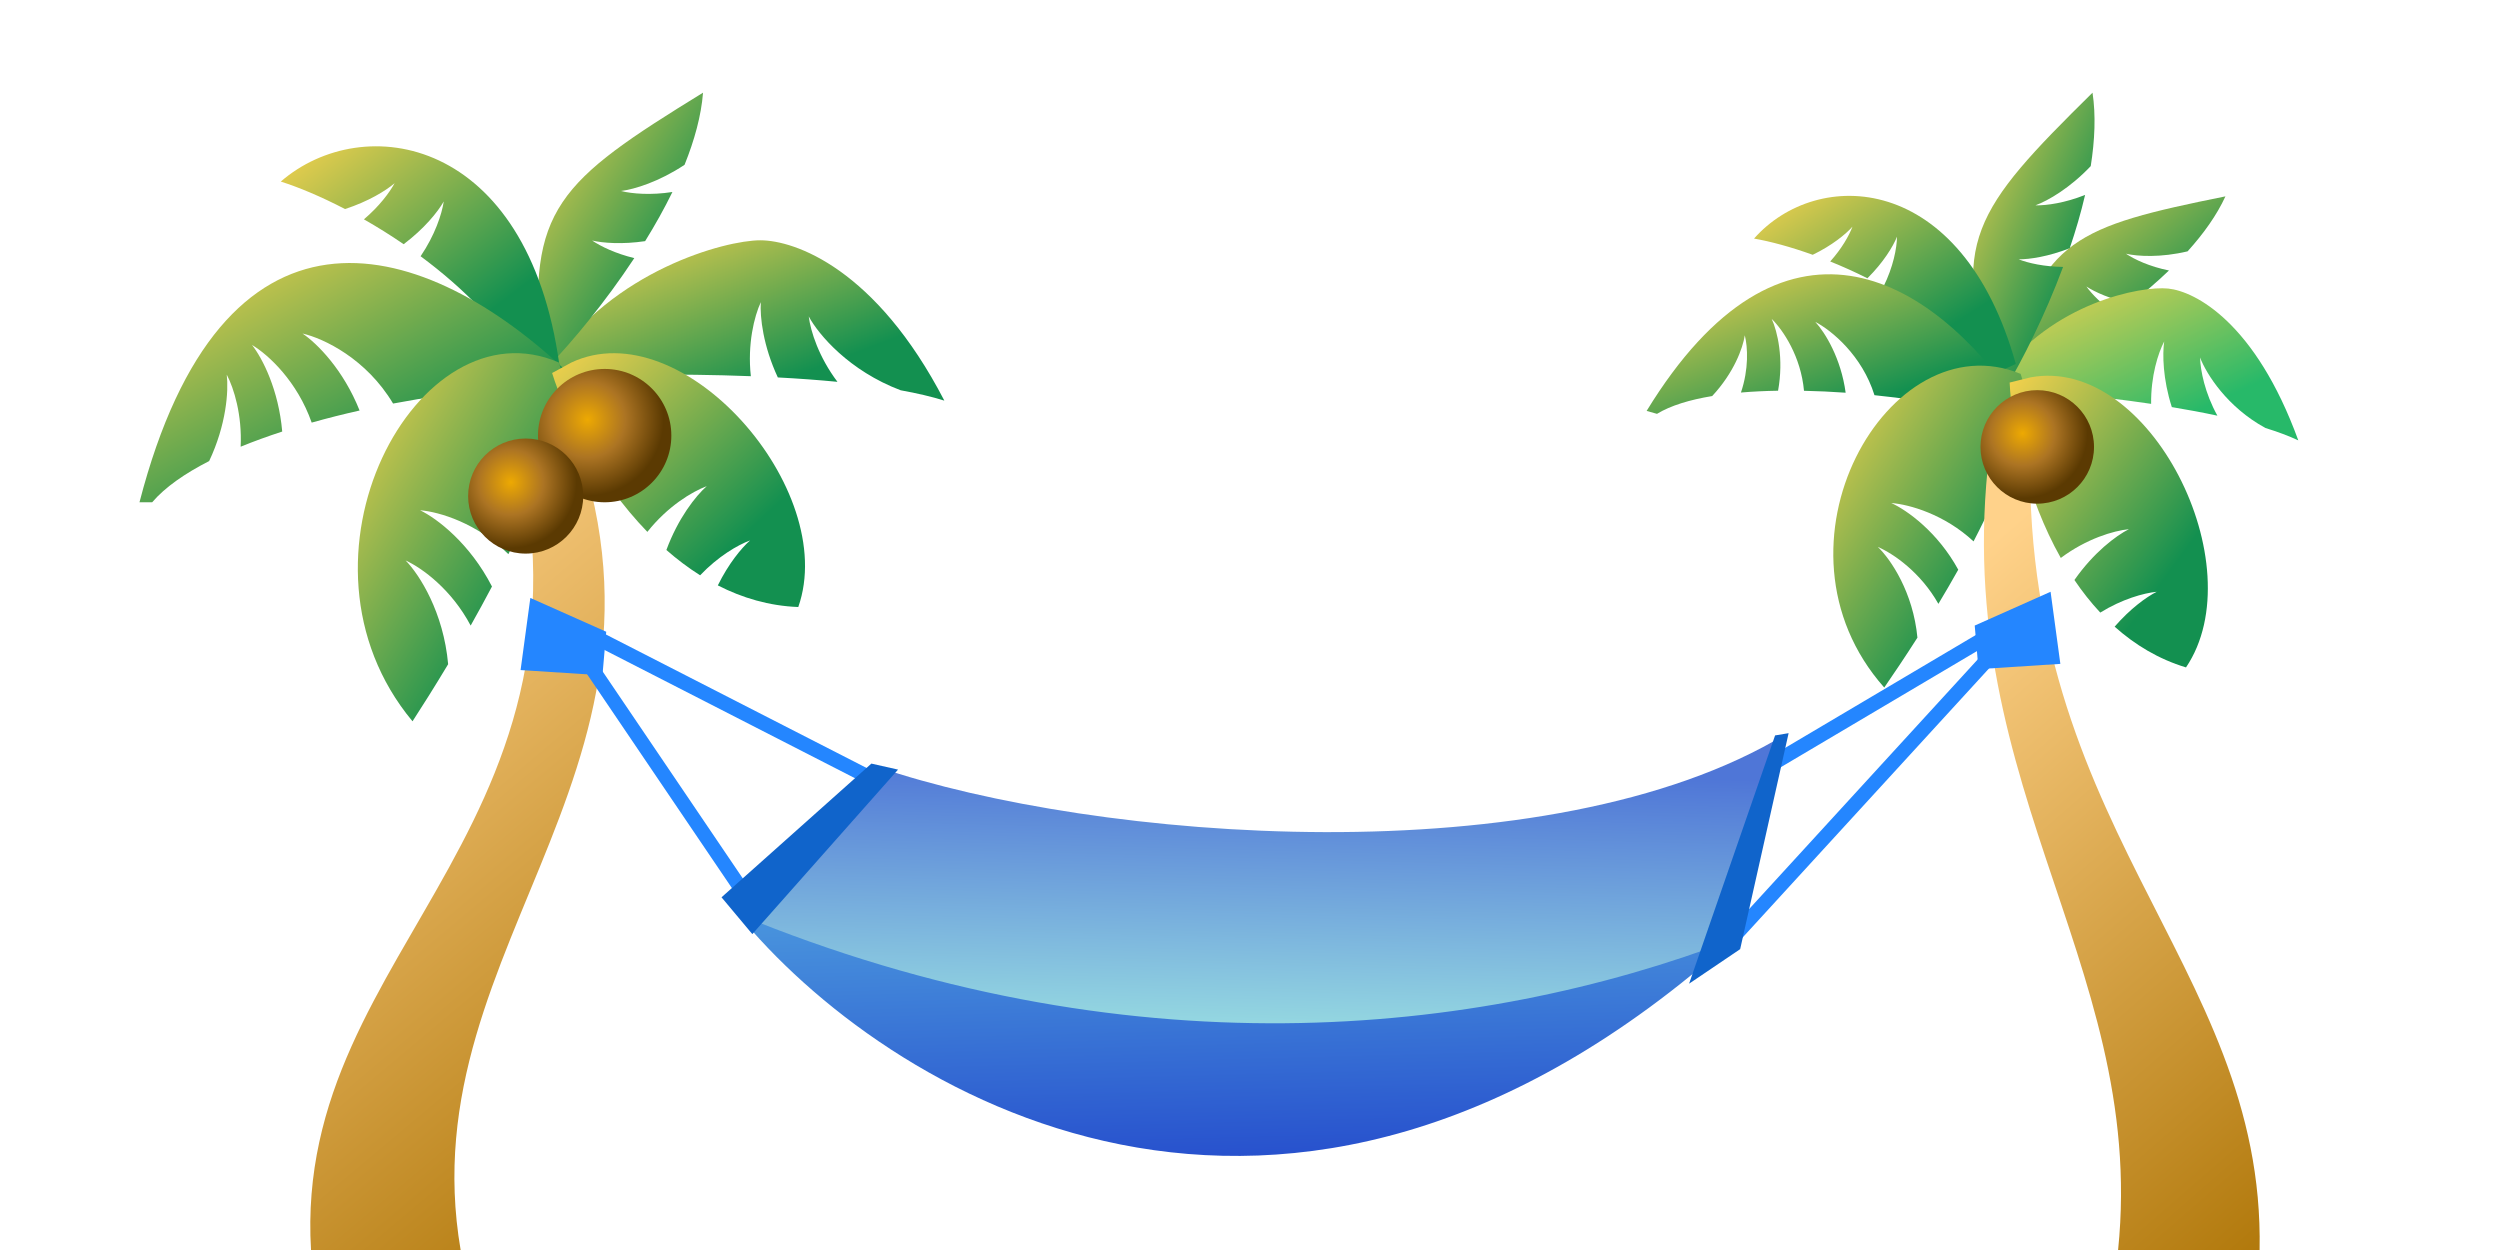 <svg viewBox="0 0 240 120" fill="none" xmlns="http://www.w3.org/2000/svg">
<path fill-rule="evenodd" clip-rule="evenodd" d="M52.862 34.955C58.806 25.964 69.626 23.068 72.979 23.068C76.331 23.068 84.103 25.811 90.656 38.46C89.44 38.077 88.025 37.748 86.466 37.467C81.523 35.598 78.585 32.135 77.638 30.375C77.82 31.819 78.609 34.287 80.396 36.656C78.549 36.476 76.622 36.338 74.672 36.234C73.265 33.218 72.945 30.454 73.038 29.006C72.406 30.375 71.743 33.021 72.08 36.115C65.001 35.841 57.95 35.971 53.625 36.174L52.862 34.955Z" fill="url(#paint0_linear_7056_966)"/>
<path d="M29.858 120C28.085 90.265 60.768 79.254 48.379 37.77H53.514C69.104 72.968 39.087 90.004 44.221 120H29.858Z" fill="url(#paint1_linear_7056_966)"/>
<path fill-rule="evenodd" clip-rule="evenodd" d="M51.947 34.042C50.575 20.022 53.623 17.432 67.491 8.897C67.318 11.108 66.669 13.458 65.718 15.821C63.266 17.447 60.928 18.167 59.609 18.337C60.699 18.604 62.485 18.753 64.552 18.432C63.771 20.033 62.879 21.619 61.932 23.15C59.733 23.474 57.904 23.336 56.844 23.09C57.687 23.662 59.103 24.344 60.892 24.779C58.075 29.054 54.965 32.759 52.861 34.957L51.947 34.042Z" fill="url(#paint2_linear_7056_966)"/>
<path fill-rule="evenodd" clip-rule="evenodd" d="M53.697 34.996C50.65 13.051 34.88 10.572 26.955 17.43C28.679 17.977 30.816 18.869 33.124 20.069C35.361 19.337 37.019 18.323 37.882 17.587C37.381 18.51 36.395 19.815 34.937 21.057C36.191 21.771 37.474 22.568 38.752 23.443C40.73 21.951 42.018 20.358 42.602 19.338C42.411 20.582 41.748 22.581 40.377 24.6C44.472 27.637 48.35 31.457 50.812 35.877L53.697 34.996Z" fill="url(#paint3_linear_7056_966)"/>
<path fill-rule="evenodd" clip-rule="evenodd" d="M53.993 35.267C39.972 22.314 21.315 17.585 13.391 48.216H14.61C15.839 46.777 17.744 45.454 20.079 44.262C21.721 40.79 21.955 37.559 21.768 35.965C22.461 37.281 23.249 39.834 23.103 42.884C24.366 42.367 25.705 41.882 27.093 41.429C26.749 37.437 25.212 34.419 24.194 33.115C25.796 34.075 28.54 36.626 29.922 40.571C31.43 40.145 32.972 39.757 34.52 39.409C32.968 35.503 30.457 32.975 29.041 32.018C31.099 32.492 35.177 34.45 37.736 38.741C44.015 37.547 50.017 37.035 53.683 37.34L53.993 35.267Z" fill="url(#paint4_linear_7056_966)"/>
<path fill-rule="evenodd" clip-rule="evenodd" d="M53.658 34.804C40.094 28.86 26.649 53.7 39.602 69.244C40.526 67.82 41.718 65.938 43.021 63.765C42.581 58.791 40.283 55.181 38.94 53.804C40.556 54.545 43.359 56.606 45.183 60.054C45.864 58.847 46.553 57.59 47.229 56.305C45.113 52.18 41.971 49.78 40.325 48.983C42.197 49.139 45.815 50.229 48.805 53.198C51.732 47.204 54.089 40.939 54.089 36.302L53.658 34.804Z" fill="url(#paint5_linear_7056_966)"/>
<path fill-rule="evenodd" clip-rule="evenodd" d="M68.911 56.198C71.265 57.405 73.845 58.169 76.635 58.274C80.597 46.997 65.51 29.777 54.843 34.806L53.002 35.808C54.266 39.881 57.407 46.169 62.147 51.06C64.089 48.615 66.432 47.198 67.849 46.67C66.78 47.616 65.098 49.749 63.973 52.799C64.991 53.691 66.072 54.51 67.212 55.228C68.938 53.414 70.807 52.325 72.01 51.877C71.167 52.624 69.943 54.108 68.911 56.198Z" fill="url(#paint6_linear_7056_966)"/>
<path d="M64.449 41.819C64.449 45.354 61.584 48.219 58.049 48.219C54.514 48.219 51.648 45.354 51.648 41.819C51.648 38.284 54.514 35.418 58.049 35.418C61.584 35.418 64.449 38.284 64.449 41.819Z" fill="url(#paint7_radial_7056_966)"/>
<path d="M55.989 47.622C55.989 50.673 53.516 53.146 50.465 53.146C47.414 53.146 44.941 50.673 44.941 47.622C44.941 44.571 47.414 42.098 50.465 42.098C53.516 42.098 55.989 44.571 55.989 47.622Z" fill="url(#paint8_radial_7056_966)"/>
<path fill-rule="evenodd" clip-rule="evenodd" d="M192.784 35.207C195.965 22.982 199.331 21.744 213.642 18.85C212.813 20.657 211.541 22.434 210.009 24.129C207.442 24.738 205.252 24.622 204.09 24.357C204.924 24.919 206.382 25.597 208.221 25.966C207.068 27.072 205.827 28.131 204.557 29.127C202.605 28.719 201.109 28.038 200.293 27.503C200.826 28.245 201.807 29.257 203.177 30.176C199.485 32.903 195.721 35.06 193.271 36.259L192.784 35.207Z" fill="url(#paint9_linear_7056_966)"/>
<path fill-rule="evenodd" clip-rule="evenodd" d="M191.801 36.226C197.031 29.028 205.571 27.431 208.151 27.702C210.732 27.973 216.514 30.944 220.636 42.276C219.727 41.85 218.662 41.454 217.483 41.088C213.814 39.092 211.806 35.898 211.204 34.318C211.24 35.566 211.667 37.738 212.87 39.905C211.461 39.602 209.988 39.328 208.495 39.081C207.631 36.393 207.587 34.006 207.764 32.778C207.178 33.896 206.475 36.101 206.508 38.77C201.08 37.964 195.643 37.505 192.299 37.329L191.801 36.226Z" fill="url(#paint10_linear_7056_966)"/>
<path fill-rule="evenodd" clip-rule="evenodd" d="M191.506 36.509C187.085 23.335 189.441 20.171 200.883 8.897C201.207 11.061 201.103 13.463 200.711 15.946C198.714 18.051 196.626 19.261 195.396 19.715C196.502 19.731 198.253 19.479 200.169 18.713C199.772 20.425 199.266 22.147 198.695 23.828C196.652 24.627 194.863 24.899 193.79 24.896C194.727 25.26 196.239 25.602 198.055 25.625C196.293 30.357 194.123 34.608 192.587 37.186L191.506 36.509Z" fill="url(#paint11_linear_7056_966)"/>
<path fill-rule="evenodd" clip-rule="evenodd" d="M193.518 34.938C188.325 16.357 174.426 16.059 168.389 22.903C169.941 23.174 171.889 23.694 174.021 24.46C175.866 23.567 177.178 22.498 177.836 21.762C177.513 22.617 176.814 23.859 175.701 25.101C176.866 25.571 178.066 26.109 179.271 26.714C180.804 25.195 181.729 23.671 182.114 22.722C182.095 23.818 181.756 25.621 180.809 27.523C184.697 29.666 188.491 32.509 191.131 36.036L193.518 34.938Z" fill="url(#paint12_linear_7056_966)"/>
<path fill-rule="evenodd" clip-rule="evenodd" d="M193.953 39.069C185.241 26.136 171.009 18.305 158.076 39.449L159.071 39.729C160.379 38.932 162.212 38.378 164.37 38.021C166.443 35.795 167.316 33.427 167.5 32.188C167.788 33.334 167.892 35.43 167.13 37.683C168.27 37.585 169.465 37.529 170.694 37.509C171.255 34.437 170.637 31.82 170.082 30.61C171.187 31.697 172.889 34.24 173.184 37.515C174.505 37.542 175.846 37.606 177.182 37.7C176.74 34.416 175.224 31.943 174.269 30.9C175.85 31.728 178.765 34.133 179.949 37.938C185.326 38.486 190.334 39.481 193.262 40.552L193.953 39.069Z" fill="url(#paint13_linear_7056_966)"/>
<path fill-rule="evenodd" clip-rule="evenodd" d="M193.98 35.89C181.346 30.693 168.822 52.413 180.888 66.005C181.749 64.76 182.859 63.114 184.073 61.214C183.662 56.864 181.522 53.708 180.271 52.504C181.776 53.152 184.387 54.954 186.086 57.969C186.721 56.914 187.362 55.815 187.992 54.691C186.021 51.084 183.094 48.986 181.561 48.289C183.304 48.425 186.675 49.378 189.46 51.974C192.186 46.733 194.382 41.255 194.382 37.2L193.98 35.89Z" fill="url(#paint14_linear_7056_966)"/>
<path fill-rule="evenodd" clip-rule="evenodd" d="M203.005 60.159C204.949 61.899 207.22 63.274 209.856 64.072C216.458 54.303 206.37 34.097 194.933 36.227L192.926 36.724C193.113 40.926 194.537 47.711 197.836 53.564C200.302 51.717 202.891 50.951 204.375 50.801C203.119 51.437 200.98 53.051 199.144 55.68C199.892 56.786 200.718 57.838 201.626 58.808C203.727 57.509 205.784 56.938 207.043 56.811C206.052 57.312 204.513 58.422 203.005 60.159Z" fill="url(#paint15_linear_7056_966)"/>
<path d="M216.921 119.999C217.465 92.097 192.899 79.169 195.01 40.285L191.431 40.374C185.844 74.252 206.218 91.794 203.337 119.999H216.921Z" fill="url(#paint16_linear_7056_966)"/>
<path d="M201.025 42.904C201.025 45.914 198.586 48.353 195.576 48.353C192.567 48.353 190.127 45.914 190.127 42.904C190.127 39.895 192.567 37.455 195.576 37.455C198.586 37.455 201.025 39.895 201.025 42.904Z" fill="url(#paint17_radial_7056_966)"/>
<path fill-rule="evenodd" clip-rule="evenodd" d="M71.186 86.618L54.235 61.588L55.382 60.812L72.333 85.842L71.186 86.618Z" fill="#2486FF"/>
<path fill-rule="evenodd" clip-rule="evenodd" d="M166.866 90.466L193.099 61.818L192.078 60.883L165.845 89.531L166.866 90.466Z" fill="#2486FF"/>
<path fill-rule="evenodd" clip-rule="evenodd" d="M85.168 76.291L55.819 61.264L56.45 60.031L85.799 75.058L85.168 76.291Z" fill="#2486FF"/>
<path fill-rule="evenodd" clip-rule="evenodd" d="M163.045 78.336L191.655 61.398L190.949 60.207L162.339 77.145L163.045 78.336Z" fill="#2486FF"/>
<path d="M50.913 57.403L58.197 60.648L57.836 64.831L49.976 64.326L50.913 57.403Z" fill="#2486FF"/>
<path d="M196.856 56.809L189.573 60.054L189.933 64.237L197.794 63.732L196.856 56.809Z" fill="#2486FF"/>
<path d="M171.409 70.496C148.751 84.232 105.178 80.747 84.263 73.633L70.668 87.577C108.594 110.444 149.913 99.196 165.831 90.714L171.409 70.496Z" fill="url(#paint18_linear_7056_966)"/>
<path d="M70.843 87.755C84.67 104.719 123.13 128.957 166.354 90.195C141.779 99.574 107.967 103.06 70.843 87.755Z" fill="url(#paint19_linear_7056_966)"/>
<path fill-rule="evenodd" clip-rule="evenodd" d="M86.213 73.882L72.223 89.675L69.266 86.141L83.653 73.305L86.213 73.882Z" fill="#1064CB"/>
<path fill-rule="evenodd" clip-rule="evenodd" d="M170.409 70.6L162.152 94.434L167.056 91.117L171.707 70.384L170.409 70.6Z" fill="#1064CB"/>
<defs>
<linearGradient id="paint0_linear_7056_966" x1="88.719" y1="31.418" x2="81.168" y2="11.499" gradientUnits="userSpaceOnUse">
<stop stop-color="#139050"/>
<stop offset="1" stop-color="#FFD44C"/>
</linearGradient>
<linearGradient id="paint1_linear_7056_966" x1="18.462" y1="60" x2="66.923" y2="117.692" gradientUnits="userSpaceOnUse">
<stop stop-color="#FFD28A"/>
<stop offset="1" stop-color="#AD7405"/>
</linearGradient>
<linearGradient id="paint2_linear_7056_966" x1="66.678" y1="23.034" x2="49.02" y2="11.5" gradientUnits="userSpaceOnUse">
<stop stop-color="#139050"/>
<stop offset="1" stop-color="#FFD44C"/>
</linearGradient>
<linearGradient id="paint3_linear_7056_966" x1="52.326" y1="25.888" x2="36.76" y2="5.404" gradientUnits="userSpaceOnUse">
<stop stop-color="#139050"/>
<stop offset="1" stop-color="#FFD44C"/>
</linearGradient>
<linearGradient id="paint4_linear_7056_966" x1="51.911" y1="37.708" x2="37.898" y2="11.093" gradientUnits="userSpaceOnUse">
<stop stop-color="#139050"/>
<stop offset="1" stop-color="#FFD44C"/>
</linearGradient>
<linearGradient id="paint5_linear_7056_966" x1="53.077" y1="53.075" x2="30" y2="39.229" gradientUnits="userSpaceOnUse">
<stop stop-color="#139050"/>
<stop offset="1" stop-color="#FFD44C"/>
</linearGradient>
<linearGradient id="paint6_linear_7056_966" x1="76.038" y1="47.126" x2="58.047" y2="27.866" gradientUnits="userSpaceOnUse">
<stop stop-color="#139050"/>
<stop offset="1" stop-color="#FFD44C"/>
</linearGradient>
<radialGradient id="paint7_radial_7056_966" cx="0" cy="0" r="1" gradientUnits="userSpaceOnUse" gradientTransform="translate(56.395 40.283) rotate(51.953) scale(7.321)">
<stop stop-color="#EDA902"/>
<stop offset="0.497" stop-color="#AC7423"/>
<stop offset="1" stop-color="#5B3A02"/>
</radialGradient>
<radialGradient id="paint8_radial_7056_966" cx="0" cy="0" r="1" gradientUnits="userSpaceOnUse" gradientTransform="translate(49.038 46.296) rotate(51.953) scale(6.319)">
<stop stop-color="#EDA902"/>
<stop offset="0.497" stop-color="#AC7423"/>
<stop offset="1" stop-color="#5B3A02"/>
</radialGradient>
<linearGradient id="paint9_linear_7056_966" x1="212.573" y1="28.294" x2="200.089" y2="12.225" gradientUnits="userSpaceOnUse">
<stop stop-color="#139050"/>
<stop offset="1" stop-color="#FFD44C"/>
</linearGradient>
<linearGradient id="paint10_linear_7056_966" x1="219.158" y1="35.595" x2="210.823" y2="17.912" gradientUnits="userSpaceOnUse">
<stop stop-color="#27B969"/>
<stop offset="1" stop-color="#FFD44C"/>
</linearGradient>
<linearGradient id="paint11_linear_7056_966" x1="200.477" y1="24.243" x2="184.978" y2="17.38" gradientUnits="userSpaceOnUse">
<stop stop-color="#139050"/>
<stop offset="1" stop-color="#FFD44C"/>
</linearGradient>
<linearGradient id="paint12_linear_7056_966" x1="192.23" y1="28.152" x2="180.663" y2="10.03" gradientUnits="userSpaceOnUse">
<stop stop-color="#139050"/>
<stop offset="1" stop-color="#FFD44C"/>
</linearGradient>
<linearGradient id="paint13_linear_7056_966" x1="192.113" y1="34.046" x2="185.278" y2="15.519" gradientUnits="userSpaceOnUse">
<stop stop-color="#139050"/>
<stop offset="1" stop-color="#FFD44C"/>
</linearGradient>
<linearGradient id="paint14_linear_7056_966" x1="193.439" y1="51.866" x2="172.684" y2="38.6" gradientUnits="userSpaceOnUse">
<stop stop-color="#139050"/>
<stop offset="1" stop-color="#FFD44C"/>
</linearGradient>
<linearGradient id="paint15_linear_7056_966" x1="210.978" y1="51.261" x2="191.241" y2="36.852" gradientUnits="userSpaceOnUse">
<stop stop-color="#139050"/>
<stop offset="1" stop-color="#FFD44C"/>
</linearGradient>
<linearGradient id="paint16_linear_7056_966" x1="179.846" y1="61.835" x2="227.077" y2="116.167" gradientUnits="userSpaceOnUse">
<stop stop-color="#FFD28A"/>
<stop offset="1" stop-color="#AD7405"/>
</linearGradient>
<radialGradient id="paint17_radial_7056_966" cx="0" cy="0" r="1" gradientUnits="userSpaceOnUse" gradientTransform="translate(194.168 41.596) rotate(51.953) scale(6.233)">
<stop stop-color="#EDA902"/>
<stop offset="0.497" stop-color="#AC7423"/>
<stop offset="1" stop-color="#5B3A02"/>
</radialGradient>
<linearGradient id="paint18_linear_7056_966" x1="117.98" y1="106.44" x2="118.846" y2="73.555" gradientUnits="userSpaceOnUse">
<stop stop-color="#ABF7E4"/>
<stop offset="1" stop-color="#4F76D7"/>
</linearGradient>
<linearGradient id="paint19_linear_7056_966" x1="111.058" y1="59.135" x2="112.501" y2="113.077" gradientUnits="userSpaceOnUse">
<stop stop-color="#70E3F0"/>
<stop offset="1" stop-color="#254CCC"/>
</linearGradient>
</defs>
</svg>
